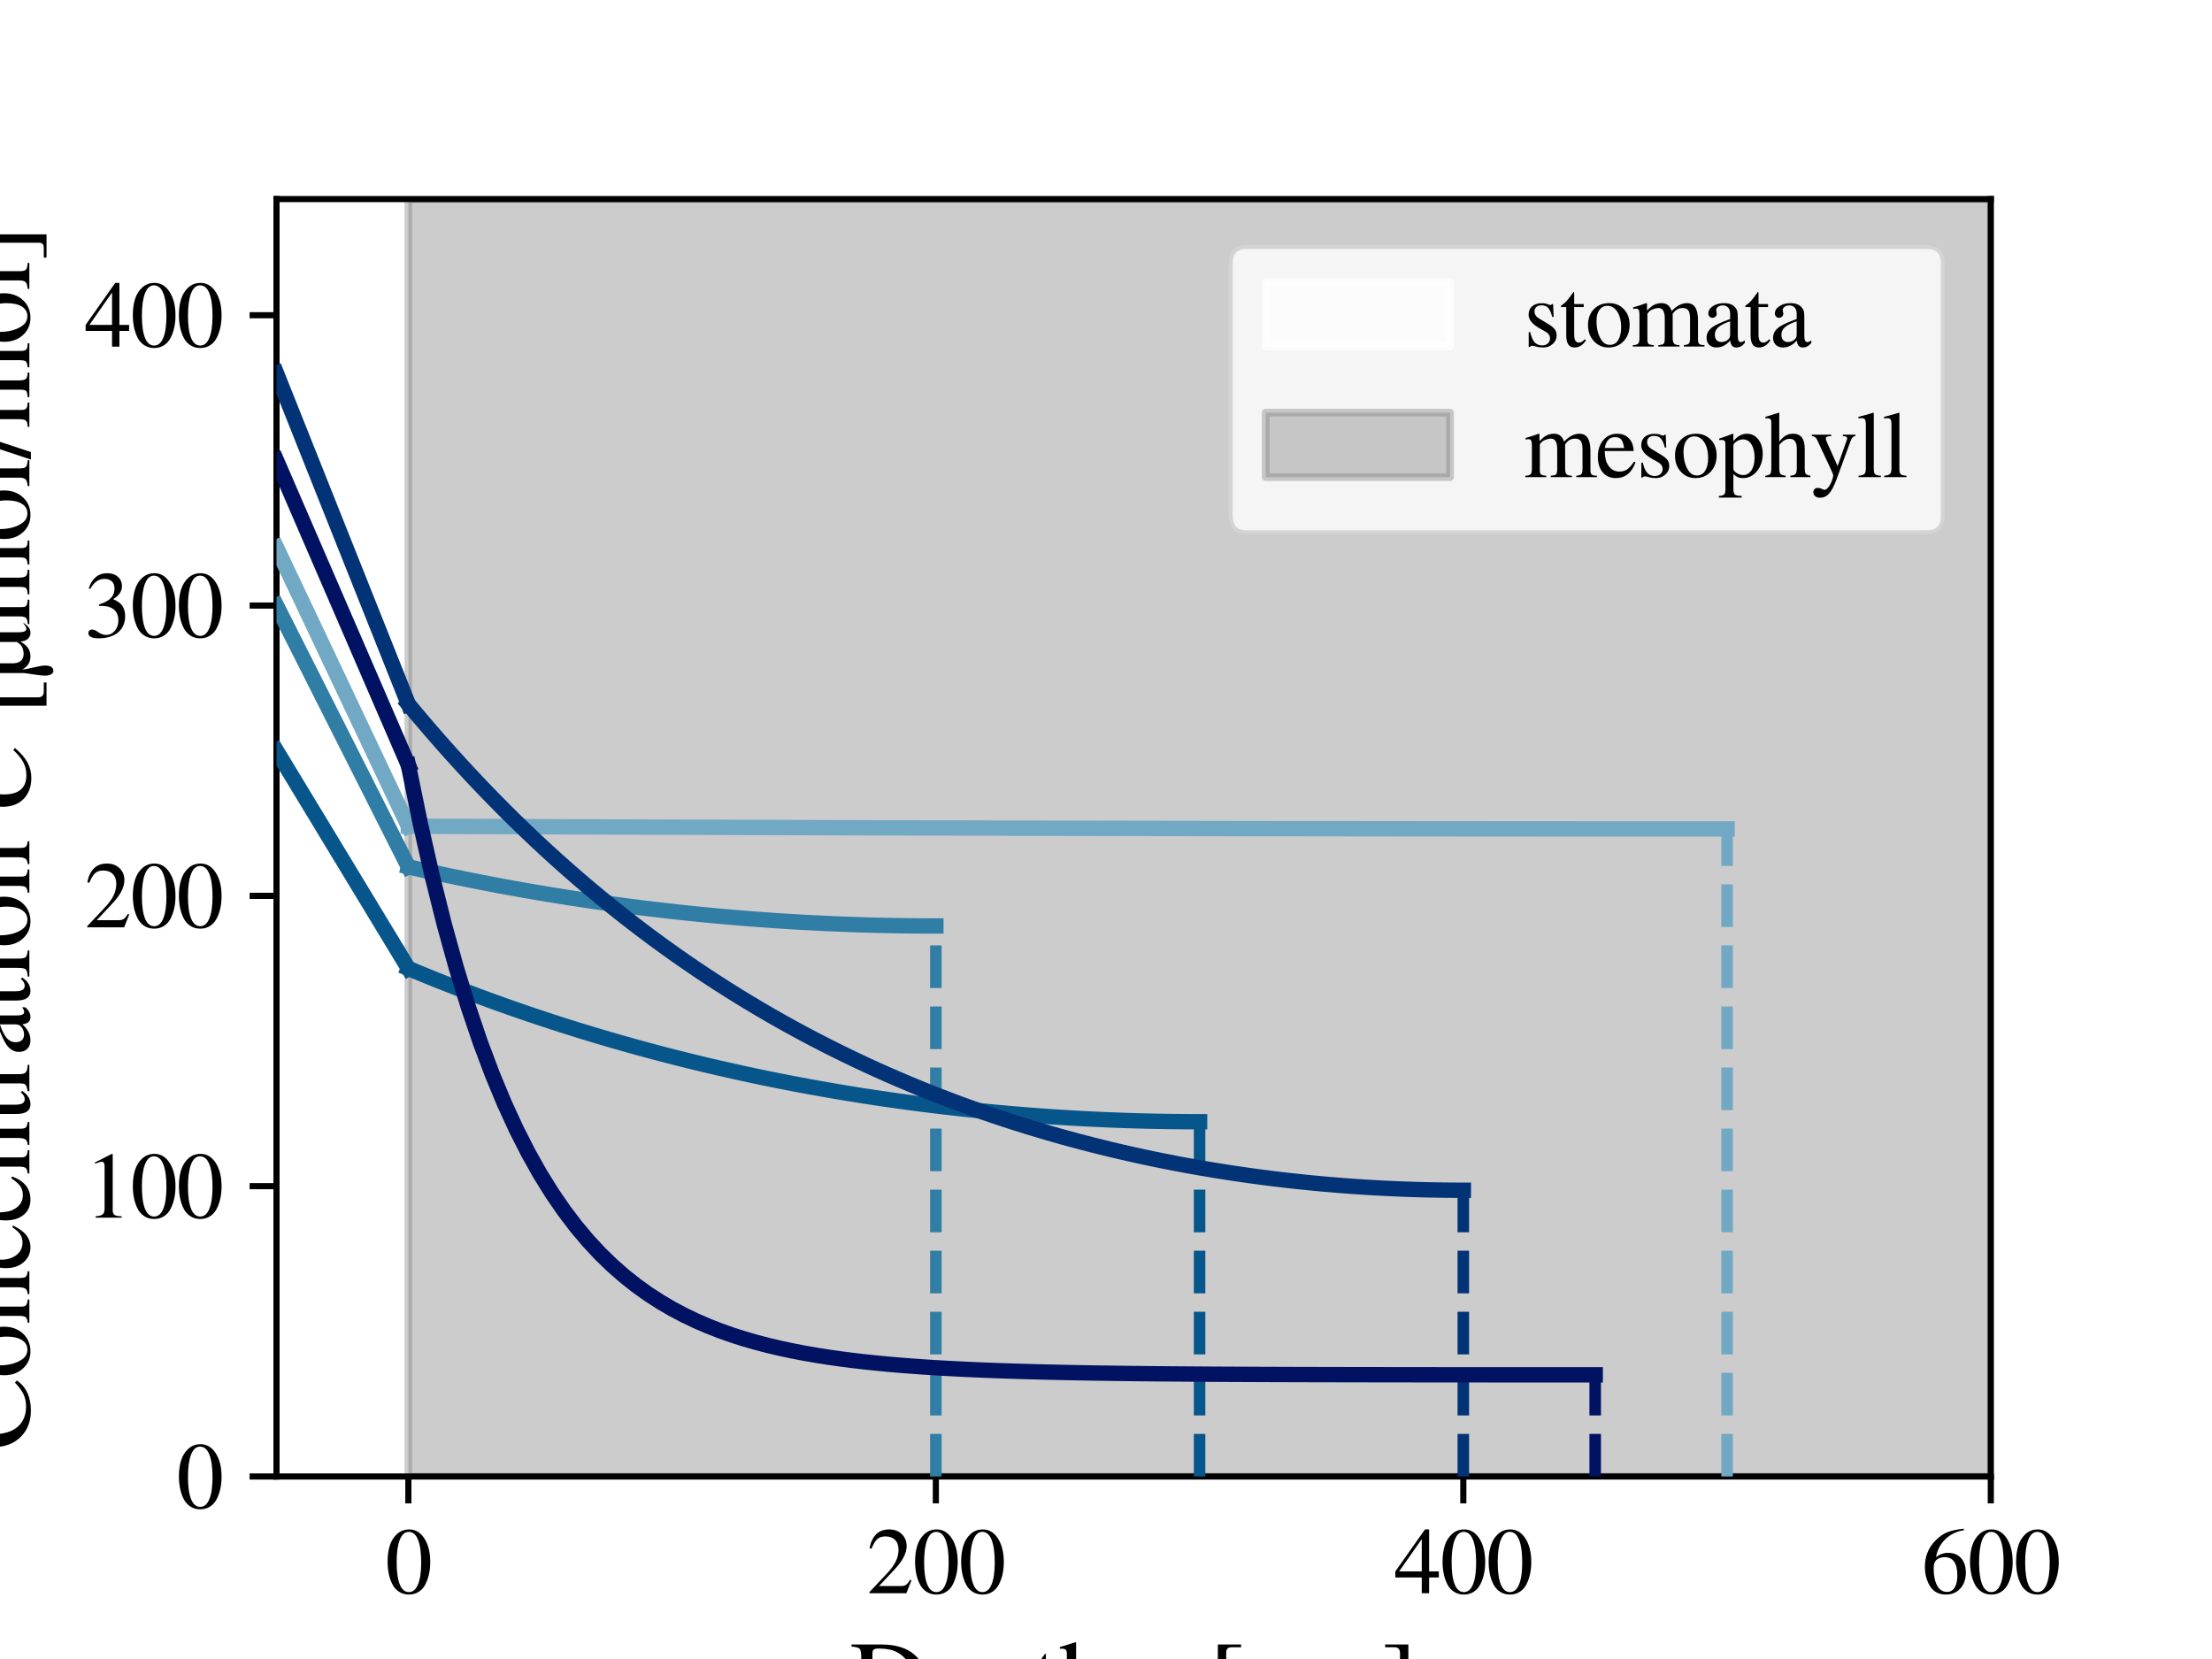 <?xml version="1.0" encoding="utf-8" standalone="no"?>
<!DOCTYPE svg PUBLIC "-//W3C//DTD SVG 1.1//EN"
  "http://www.w3.org/Graphics/SVG/1.1/DTD/svg11.dtd">
<svg xmlns:xlink="http://www.w3.org/1999/xlink" width="288pt" height="216pt" viewBox="0 0 288 216" xmlns="http://www.w3.org/2000/svg" version="1.1">
 <defs>
  <style type="text/css">*{stroke-linejoin: round; stroke-linecap: butt}</style>
 </defs>
 <g id="figure_1">
  <g id="patch_1">
   <path d="M 0 216 
L 288 216 
L 288 0 
L 0 0 
z
" style="fill: #ffffff"/>
  </g>
  <g id="axes_1">
   <g id="patch_2">
    <path d="M 36 192.24 
L 259.2 192.24 
L 259.2 25.92 
L 36 25.92 
z
" style="fill: #ffffff"/>
   </g>
   <g id="PolyCollection_1">
    <defs>
     <path id="m9aa9dbd96c" d="M 53.169 -23.76 
L 36 -23.76 
L 36 -190.08 
L 53.169 -190.08 
L 53.169 -190.08 
L 53.169 -23.76 
z
" style="stroke: #ffffff; stroke-opacity: 0.7"/>
    </defs>
    <g clip-path="url(#p1abbc20668)">
     <use xlink:href="#m9aa9dbd96c" x="0" y="216" style="fill: #ffffff; fill-opacity: 0.7; stroke: #ffffff; stroke-opacity: 0.7"/>
    </g>
   </g>
   <g id="PolyCollection_2">
    <defs>
     <path id="m55f1080d7b" d="M 259.2 -23.76 
L 53.169 -23.76 
L 53.169 -190.08 
L 259.2 -190.08 
L 259.2 -190.08 
L 259.2 -23.76 
z
" style="stroke: #808080; stroke-opacity: 0.4"/>
    </defs>
    <g clip-path="url(#p1abbc20668)">
     <use xlink:href="#m55f1080d7b" x="0" y="216" style="fill: #808080; fill-opacity: 0.4; stroke: #808080; stroke-opacity: 0.4"/>
    </g>
   </g>
   <g id="matplotlib.axis_1">
    <g id="xtick_1">
     <g id="line2d_1">
      <defs>
       <path id="mc79f02c9fd" d="M 0 0 
L 0 3.5 
" style="stroke: #000000; stroke-width: 0.8"/>
      </defs>
      <g>
       <use xlink:href="#mc79f02c9fd" x="53.169" y="192.24" style="stroke: #000000; stroke-width: 0.8"/>
      </g>
     </g>
     <g id="text_1">
      <!-- 0 -->
      <g transform="translate(50.169 207.436) scale(0.12 -0.12)">
       <defs>
        <path id="STIXGeneral-Regular-30" d="M 3046 2112 
Q 3046 1683 2963 1302 
Q 2880 922 2717 602 
Q 2554 282 2266 96 
Q 1978 -90 1600 -90 
Q 1210 -90 915 108 
Q 621 307 461 640 
Q 301 973 227 1350 
Q 154 1728 154 2150 
Q 154 2746 301 3222 
Q 448 3699 790 4012 
Q 1133 4326 1626 4326 
Q 2253 4326 2649 3712 
Q 3046 3098 3046 2112 
z
M 2432 2080 
Q 2432 3091 2217 3625 
Q 2003 4160 1587 4160 
Q 1190 4160 979 3622 
Q 768 3085 768 2106 
Q 768 1120 979 598 
Q 1190 77 1600 77 
Q 2003 77 2217 598 
Q 2432 1120 2432 2080 
z
" transform="scale(0.016)"/>
       </defs>
       <use xlink:href="#STIXGeneral-Regular-30"/>
      </g>
     </g>
    </g>
    <g id="xtick_2">
     <g id="line2d_2">
      <g>
       <use xlink:href="#mc79f02c9fd" x="121.846" y="192.24" style="stroke: #000000; stroke-width: 0.8"/>
      </g>
     </g>
     <g id="text_2">
      <!-- 200 -->
      <g transform="translate(112.846 207.436) scale(0.12 -0.12)">
       <defs>
        <path id="STIXGeneral-Regular-32" d="M 3034 877 
L 2688 0 
L 186 0 
L 186 77 
L 1325 1286 
Q 1773 1754 1965 2144 
Q 2157 2534 2157 2950 
Q 2157 3379 1920 3616 
Q 1683 3853 1267 3853 
Q 922 3853 720 3673 
Q 518 3494 326 3021 
L 192 3053 
Q 301 3648 630 3987 
Q 960 4326 1523 4326 
Q 2054 4326 2380 4006 
Q 2707 3686 2707 3200 
Q 2707 2477 1888 1613 
L 832 486 
L 2330 486 
Q 2541 486 2665 569 
Q 2790 653 2944 915 
L 3034 877 
z
" transform="scale(0.016)"/>
       </defs>
       <use xlink:href="#STIXGeneral-Regular-32"/>
       <use xlink:href="#STIXGeneral-Regular-30" x="50"/>
       <use xlink:href="#STIXGeneral-Regular-30" x="100"/>
      </g>
     </g>
    </g>
    <g id="xtick_3">
     <g id="line2d_3">
      <g>
       <use xlink:href="#mc79f02c9fd" x="190.523" y="192.24" style="stroke: #000000; stroke-width: 0.8"/>
      </g>
     </g>
     <g id="text_3">
      <!-- 400 -->
      <g transform="translate(181.523 207.436) scale(0.12 -0.12)">
       <defs>
        <path id="STIXGeneral-Regular-34" d="M 3027 1069 
L 2368 1069 
L 2368 0 
L 1869 0 
L 1869 1069 
L 77 1069 
L 77 1478 
L 2086 4326 
L 2368 4326 
L 2368 1478 
L 3027 1478 
L 3027 1069 
z
M 1869 1478 
L 1869 3674 
L 333 1478 
L 1869 1478 
z
" transform="scale(0.016)"/>
       </defs>
       <use xlink:href="#STIXGeneral-Regular-34"/>
       <use xlink:href="#STIXGeneral-Regular-30" x="50"/>
       <use xlink:href="#STIXGeneral-Regular-30" x="100"/>
      </g>
     </g>
    </g>
    <g id="xtick_4">
     <g id="line2d_4">
      <g>
       <use xlink:href="#mc79f02c9fd" x="259.2" y="192.24" style="stroke: #000000; stroke-width: 0.8"/>
      </g>
     </g>
     <g id="text_4">
      <!-- 600 -->
      <g transform="translate(250.2 207.436) scale(0.12 -0.12)">
       <defs>
        <path id="STIXGeneral-Regular-36" d="M 2854 4378 
L 2867 4275 
Q 2112 4154 1606 3664 
Q 1101 3174 973 2451 
Q 1344 2739 1786 2739 
Q 2349 2739 2672 2380 
Q 2995 2022 2995 1402 
Q 2995 774 2669 378 
Q 2291 -90 1651 -90 
Q 870 -90 518 557 
Q 218 1107 218 1786 
Q 218 2835 915 3552 
Q 1312 3962 1731 4131 
Q 2150 4301 2854 4378 
z
M 2419 1203 
Q 2419 2445 1555 2445 
Q 1235 2445 1024 2275 
Q 813 2106 813 1702 
Q 813 954 1046 522 
Q 1280 90 1722 90 
Q 2061 90 2240 394 
Q 2419 698 2419 1203 
z
" transform="scale(0.016)"/>
       </defs>
       <use xlink:href="#STIXGeneral-Regular-36"/>
       <use xlink:href="#STIXGeneral-Regular-30" x="50"/>
       <use xlink:href="#STIXGeneral-Regular-30" x="100"/>
      </g>
     </g>
    </g>
    <g id="text_5">
     <!-- Depth $z$ [µm] -->
     <g transform="translate(110.64 223.7) scale(0.14 -0.14)">
      <defs>
       <path id="STIXGeneral-Regular-44" d="M 102 4237 
L 1830 4237 
Q 3078 4237 3750 3654 
Q 4384 3110 4384 2138 
Q 4384 966 3514 410 
Q 2880 0 1901 0 
L 102 0 
L 102 122 
Q 474 147 570 252 
Q 666 358 666 736 
L 666 3520 
Q 666 3891 570 3990 
Q 474 4090 102 4115 
L 102 4237 
z
M 1318 3731 
L 1318 538 
Q 1318 365 1379 301 
Q 1440 237 1626 237 
Q 2125 237 2432 307 
Q 2739 378 3021 570 
Q 3686 1018 3686 2099 
Q 3686 3027 3078 3558 
Q 2803 3802 2476 3901 
Q 2150 4000 1658 4000 
Q 1472 4000 1395 3942 
Q 1318 3885 1318 3731 
z
" transform="scale(0.016)"/>
       <path id="STIXGeneral-Regular-65" d="M 2611 1050 
L 2714 1005 
Q 2330 -64 1376 -64 
Q 813 -64 486 329 
Q 160 723 160 1389 
Q 160 2074 525 2509 
Q 890 2944 1485 2944 
Q 2061 2944 2374 2502 
Q 2560 2246 2592 1773 
L 621 1773 
Q 646 1370 700 1158 
Q 755 947 915 730 
Q 1184 378 1626 378 
Q 1939 378 2153 531 
Q 2368 685 2611 1050 
z
M 634 1978 
L 1939 1978 
Q 1882 2381 1750 2547 
Q 1619 2714 1312 2714 
Q 1043 2714 864 2525 
Q 685 2336 634 1978 
z
" transform="scale(0.016)"/>
       <path id="STIXGeneral-Regular-70" d="M 1018 2931 
L 1018 2438 
Q 1421 2944 1939 2944 
Q 2406 2944 2707 2560 
Q 3008 2176 3008 1581 
Q 3008 883 2621 409 
Q 2234 -64 1664 -64 
Q 1466 -64 1328 -6 
Q 1190 51 1018 211 
L 1018 -794 
Q 1018 -1094 1120 -1180 
Q 1222 -1267 1581 -1274 
L 1581 -1389 
L 32 -1389 
L 32 -1280 
Q 314 -1254 397 -1171 
Q 480 -1088 480 -838 
L 480 2157 
Q 480 2381 429 2451 
Q 378 2522 218 2522 
Q 115 2522 58 2515 
L 58 2618 
Q 506 2752 979 2944 
L 1018 2931 
z
M 1018 2138 
L 1018 563 
Q 1018 422 1238 281 
Q 1459 141 1683 141 
Q 2029 141 2243 467 
Q 2458 794 2458 1325 
Q 2458 1888 2243 2224 
Q 2029 2560 1670 2560 
Q 1446 2560 1232 2419 
Q 1018 2278 1018 2138 
z
" transform="scale(0.016)"/>
       <path id="STIXGeneral-Regular-74" d="M 1702 493 
L 1786 422 
Q 1478 -64 1011 -64 
Q 448 -64 448 749 
L 448 2675 
L 109 2675 
Q 83 2694 83 2720 
Q 83 2771 192 2842 
Q 435 2982 813 3526 
Q 826 3546 874 3606 
Q 922 3667 941 3706 
Q 986 3706 986 3622 
L 986 2880 
L 1632 2880 
L 1632 2675 
L 986 2675 
L 986 845 
Q 986 538 1062 403 
Q 1139 269 1318 269 
Q 1510 269 1702 493 
z
" transform="scale(0.016)"/>
       <path id="STIXGeneral-Regular-68" d="M 3117 0 
L 1760 0 
L 1760 96 
Q 2042 128 2118 224 
Q 2195 320 2195 653 
L 2195 1920 
Q 2195 2598 1722 2598 
Q 1530 2598 1370 2508 
Q 1210 2419 1005 2195 
L 1005 653 
Q 1005 320 1081 224 
Q 1158 128 1440 96 
L 1440 0 
L 58 0 
L 58 96 
Q 333 134 400 224 
Q 467 314 467 653 
L 467 3667 
Q 467 3872 406 3933 
Q 346 3994 141 3994 
Q 83 3994 64 3987 
L 64 4090 
L 237 4141 
Q 730 4288 973 4371 
L 1005 4352 
L 1005 2406 
Q 1229 2694 1446 2819 
Q 1664 2944 1946 2944 
Q 2733 2944 2733 1926 
L 2733 653 
Q 2733 320 2793 233 
Q 2854 147 3117 96 
L 3117 0 
z
" transform="scale(0.016)"/>
       <path id="STIXGeneral-Regular-20" transform="scale(0.016)"/>
       <path id="STIXGeneral-Italic-7a" d="M 2432 2669 
L 582 467 
Q 877 403 1021 307 
Q 1165 211 1350 -64 
Q 1568 -384 1798 -384 
Q 1971 -384 1971 -288 
Q 1971 -256 1939 -192 
Q 1888 -90 1888 -13 
Q 1894 70 1958 137 
Q 2022 205 2099 205 
Q 2202 205 2262 141 
Q 2323 77 2323 -32 
Q 2323 -230 2156 -374 
Q 1990 -518 1728 -518 
Q 1459 -518 1005 -237 
Q 570 32 333 32 
Q 186 32 45 -83 
L -13 -26 
L 1971 2355 
L 1101 2355 
Q 845 2355 729 2281 
Q 614 2208 518 1971 
L 416 1997 
L 621 2739 
L 2432 2739 
L 2432 2669 
z
" transform="scale(0.016)"/>
       <path id="STIXGeneral-Regular-5b" d="M 1914 -998 
L 563 -998 
L 563 4237 
L 1914 4237 
L 1914 4077 
L 1382 4077 
Q 1216 4077 1133 4006 
Q 1050 3936 1050 3770 
L 1050 -493 
Q 1050 -838 1382 -838 
L 1914 -838 
L 1914 -998 
z
" transform="scale(0.016)"/>
       <path id="STIXGeneral-Regular-b5" d="M 2752 2880 
L 2752 614 
Q 2752 173 2950 173 
Q 3072 173 3277 358 
L 3277 301 
Q 3110 90 2998 13 
Q 2886 -64 2707 -64 
Q 2515 -64 2371 89 
Q 2227 243 2221 512 
L 2208 512 
Q 1894 -64 1370 -64 
Q 1094 -64 915 48 
Q 736 160 582 410 
Q 589 256 704 -233 
Q 819 -723 819 -902 
Q 819 -1395 512 -1395 
Q 378 -1395 304 -1257 
Q 230 -1120 230 -902 
Q 230 -717 307 -217 
Q 384 282 384 346 
L 384 2880 
L 947 2880 
L 947 992 
Q 947 666 1088 499 
Q 1229 333 1485 333 
Q 1990 333 2189 736 
L 2189 2880 
L 2752 2880 
z
" transform="scale(0.016)"/>
       <path id="STIXGeneral-Regular-6d" d="M 4960 0 
L 3565 0 
L 3565 96 
Q 3834 122 3907 208 
Q 3981 294 3981 576 
L 3981 1894 
Q 3981 2278 3869 2444 
Q 3757 2611 3488 2611 
Q 3264 2611 3107 2521 
Q 2950 2432 2803 2221 
L 2803 608 
Q 2803 301 2896 201 
Q 2989 102 3264 96 
L 3264 0 
L 1830 0 
L 1830 96 
Q 2112 115 2189 188 
Q 2266 262 2266 550 
L 2266 1901 
Q 2266 2611 1850 2611 
Q 1670 2611 1468 2531 
Q 1267 2451 1171 2336 
Q 1088 2240 1088 2227 
L 1088 448 
Q 1088 243 1177 176 
Q 1267 109 1523 96 
L 1523 0 
L 102 0 
L 102 96 
Q 371 102 460 195 
Q 550 288 550 563 
L 550 2150 
Q 550 2387 499 2480 
Q 448 2573 326 2573 
Q 230 2573 122 2547 
L 122 2656 
Q 557 2778 1011 2944 
L 1062 2925 
L 1062 2451 
L 1075 2451 
Q 1363 2752 1584 2848 
Q 1805 2944 2054 2944 
Q 2560 2944 2733 2406 
Q 3232 2944 3776 2944 
Q 4518 2944 4518 1792 
L 4518 493 
Q 4518 282 4582 202 
Q 4646 122 4794 109 
L 4960 96 
L 4960 0 
z
" transform="scale(0.016)"/>
       <path id="STIXGeneral-Regular-5d" d="M 1568 -998 
L 218 -998 
L 218 -838 
L 781 -838 
Q 947 -838 1014 -768 
Q 1082 -698 1082 -544 
L 1082 3731 
Q 1082 4077 755 4077 
L 218 4077 
L 218 4237 
L 1568 4237 
L 1568 -998 
z
" transform="scale(0.016)"/>
      </defs>
      <use xlink:href="#STIXGeneral-Regular-44" transform="translate(0 0.703)"/>
      <use xlink:href="#STIXGeneral-Regular-65" transform="translate(72.2 0.703)"/>
      <use xlink:href="#STIXGeneral-Regular-70" transform="translate(116.6 0.703)"/>
      <use xlink:href="#STIXGeneral-Regular-74" transform="translate(166.6 0.703)"/>
      <use xlink:href="#STIXGeneral-Regular-68" transform="translate(194.4 0.703)"/>
      <use xlink:href="#STIXGeneral-Regular-20" transform="translate(244.4 0.703)"/>
      <use xlink:href="#STIXGeneral-Italic-7a" transform="translate(269.4 0.703)"/>
      <use xlink:href="#STIXGeneral-Regular-20" transform="translate(308.3 0.703)"/>
      <use xlink:href="#STIXGeneral-Regular-5b" transform="translate(333.3 0.703)"/>
      <use xlink:href="#STIXGeneral-Regular-b5" transform="translate(366.6 0.703)"/>
      <use xlink:href="#STIXGeneral-Regular-6d" transform="translate(416.6 0.703)"/>
      <use xlink:href="#STIXGeneral-Regular-5d" transform="translate(494.4 0.703)"/>
     </g>
    </g>
   </g>
   <g id="matplotlib.axis_2">
    <g id="ytick_1">
     <g id="line2d_5">
      <defs>
       <path id="m8c16a34715" d="M 0 0 
L -3.5 0 
" style="stroke: #000000; stroke-width: 0.8"/>
      </defs>
      <g>
       <use xlink:href="#m8c16a34715" x="36" y="192.24" style="stroke: #000000; stroke-width: 0.8"/>
      </g>
     </g>
     <g id="text_6">
      <!-- 0 -->
      <g transform="translate(23 196.338) scale(0.12 -0.12)">
       <use xlink:href="#STIXGeneral-Regular-30"/>
      </g>
     </g>
    </g>
    <g id="ytick_2">
     <g id="line2d_6">
      <g>
       <use xlink:href="#m8c16a34715" x="36" y="154.44" style="stroke: #000000; stroke-width: 0.8"/>
      </g>
     </g>
     <g id="text_7">
      <!-- 100 -->
      <g transform="translate(11 158.538) scale(0.12 -0.12)">
       <defs>
        <path id="STIXGeneral-Regular-31" d="M 2522 0 
L 755 0 
L 755 96 
Q 1107 115 1235 227 
Q 1363 339 1363 608 
L 1363 3482 
Q 1363 3795 1171 3795 
Q 1082 3795 883 3718 
L 710 3654 
L 710 3744 
L 1856 4326 
L 1914 4307 
L 1914 486 
Q 1914 275 2042 185 
Q 2170 96 2522 96 
L 2522 0 
z
" transform="scale(0.016)"/>
       </defs>
       <use xlink:href="#STIXGeneral-Regular-31"/>
       <use xlink:href="#STIXGeneral-Regular-30" x="50"/>
       <use xlink:href="#STIXGeneral-Regular-30" x="100"/>
      </g>
     </g>
    </g>
    <g id="ytick_3">
     <g id="line2d_7">
      <g>
       <use xlink:href="#m8c16a34715" x="36" y="116.64" style="stroke: #000000; stroke-width: 0.8"/>
      </g>
     </g>
     <g id="text_8">
      <!-- 200 -->
      <g transform="translate(11 120.738) scale(0.12 -0.12)">
       <use xlink:href="#STIXGeneral-Regular-32"/>
       <use xlink:href="#STIXGeneral-Regular-30" x="50"/>
       <use xlink:href="#STIXGeneral-Regular-30" x="100"/>
      </g>
     </g>
    </g>
    <g id="ytick_4">
     <g id="line2d_8">
      <g>
       <use xlink:href="#m8c16a34715" x="36" y="78.84" style="stroke: #000000; stroke-width: 0.8"/>
      </g>
     </g>
     <g id="text_9">
      <!-- 300 -->
      <g transform="translate(11 82.938) scale(0.12 -0.12)">
       <defs>
        <path id="STIXGeneral-Regular-33" d="M 390 3264 
L 288 3290 
Q 435 3770 748 4048 
Q 1062 4326 1542 4326 
Q 1990 4326 2265 4083 
Q 2541 3840 2541 3450 
Q 2541 2925 1946 2566 
Q 2298 2413 2477 2227 
Q 2758 1914 2758 1402 
Q 2758 890 2464 506 
Q 2246 211 1840 60 
Q 1434 -90 979 -90 
Q 262 -90 262 275 
Q 262 378 339 442 
Q 416 506 525 506 
Q 685 506 915 339 
Q 1197 141 1466 141 
Q 1818 141 2058 425 
Q 2298 710 2298 1120 
Q 2298 1856 1632 2048 
Q 1434 2112 979 2112 
L 979 2202 
Q 1338 2323 1517 2432 
Q 2035 2726 2035 3290 
Q 2035 3610 1852 3776 
Q 1670 3942 1344 3942 
Q 768 3942 390 3264 
z
" transform="scale(0.016)"/>
       </defs>
       <use xlink:href="#STIXGeneral-Regular-33"/>
       <use xlink:href="#STIXGeneral-Regular-30" x="50"/>
       <use xlink:href="#STIXGeneral-Regular-30" x="100"/>
      </g>
     </g>
    </g>
    <g id="ytick_5">
     <g id="line2d_9">
      <g>
       <use xlink:href="#m8c16a34715" x="36" y="41.04" style="stroke: #000000; stroke-width: 0.8"/>
      </g>
     </g>
     <g id="text_10">
      <!-- 400 -->
      <g transform="translate(11 45.138) scale(0.12 -0.12)">
       <use xlink:href="#STIXGeneral-Regular-34"/>
       <use xlink:href="#STIXGeneral-Regular-30" x="50"/>
       <use xlink:href="#STIXGeneral-Regular-30" x="100"/>
      </g>
     </g>
    </g>
    <g id="text_11">
     <!-- Concentration $C$ [µmol/mol] -->
     <g transform="translate(3.92 188.81) rotate(-90) scale(0.14 -0.14)">
      <defs>
       <path id="STIXGeneral-Regular-43" d="M 3930 838 
L 4051 723 
Q 3482 -90 2304 -90 
Q 1376 -90 794 480 
Q 179 1082 179 2080 
Q 179 3014 755 3661 
Q 1357 4326 2310 4326 
Q 2720 4326 3072 4230 
Q 3475 4115 3514 4115 
Q 3725 4115 3782 4326 
L 3910 4326 
L 3968 2874 
L 3821 2874 
Q 3718 3334 3488 3584 
Q 3034 4070 2458 4070 
Q 1747 4070 1334 3548 
Q 922 3027 922 2182 
Q 922 1152 1382 653 
Q 1811 192 2522 192 
Q 2944 192 3251 339 
Q 3558 486 3930 838 
z
" transform="scale(0.016)"/>
       <path id="STIXGeneral-Regular-6f" d="M 3008 1478 
Q 3008 806 2608 371 
Q 2208 -64 1568 -64 
Q 979 -64 582 368 
Q 186 800 186 1459 
Q 186 2125 582 2534 
Q 979 2944 1626 2944 
Q 2221 2944 2614 2537 
Q 3008 2131 3008 1478 
z
M 2432 1306 
Q 2432 2035 2112 2445 
Q 1856 2765 1504 2765 
Q 1171 2765 966 2493 
Q 762 2221 762 1747 
Q 762 928 1101 435 
Q 1318 115 1677 115 
Q 2029 115 2230 432 
Q 2432 749 2432 1306 
z
" transform="scale(0.016)"/>
       <path id="STIXGeneral-Regular-6e" d="M 3104 0 
L 1773 0 
L 1779 96 
Q 2016 115 2096 233 
Q 2176 352 2176 672 
L 2176 1946 
Q 2176 2592 1709 2592 
Q 1549 2592 1408 2515 
Q 1267 2438 1050 2227 
L 1050 461 
Q 1050 269 1136 192 
Q 1222 115 1466 96 
L 1466 0 
L 115 0 
L 115 96 
Q 358 115 435 214 
Q 512 314 512 602 
L 512 2157 
Q 512 2394 467 2483 
Q 422 2573 288 2573 
Q 160 2573 102 2547 
L 102 2656 
Q 550 2784 979 2944 
L 1030 2925 
L 1030 2426 
L 1037 2426 
Q 1491 2944 1958 2944 
Q 2323 2944 2518 2688 
Q 2714 2432 2714 1958 
L 2714 544 
Q 2714 288 2790 205 
Q 2867 122 3104 96 
L 3104 0 
z
" transform="scale(0.016)"/>
       <path id="STIXGeneral-Regular-63" d="M 2547 998 
L 2637 941 
Q 2362 403 2112 205 
Q 1786 -64 1376 -64 
Q 845 -64 502 336 
Q 160 736 160 1357 
Q 160 2170 698 2618 
Q 1094 2944 1562 2944 
Q 1965 2944 2256 2749 
Q 2547 2554 2547 2285 
Q 2547 2176 2457 2096 
Q 2368 2016 2246 2016 
Q 2022 2016 1939 2310 
L 1901 2451 
Q 1850 2630 1773 2694 
Q 1696 2758 1523 2758 
Q 1133 2758 893 2451 
Q 653 2144 653 1645 
Q 653 1094 928 745 
Q 1203 397 1645 397 
Q 1920 397 2118 528 
Q 2317 659 2547 998 
z
" transform="scale(0.016)"/>
       <path id="STIXGeneral-Regular-72" d="M 1024 2931 
L 1024 2342 
Q 1267 2688 1430 2816 
Q 1594 2944 1792 2944 
Q 1958 2944 2051 2854 
Q 2144 2765 2144 2605 
Q 2144 2470 2077 2393 
Q 2010 2317 1894 2317 
Q 1773 2317 1638 2445 
Q 1536 2541 1472 2541 
Q 1338 2541 1181 2355 
Q 1024 2170 1024 2016 
L 1024 576 
Q 1024 301 1133 205 
Q 1242 109 1568 96 
L 1568 0 
L 32 0 
L 32 96 
Q 339 154 412 224 
Q 486 294 486 538 
L 486 2138 
Q 486 2349 438 2435 
Q 390 2522 269 2522 
Q 166 2522 45 2496 
L 45 2598 
Q 448 2726 992 2944 
L 1024 2931 
z
" transform="scale(0.016)"/>
       <path id="STIXGeneral-Regular-61" d="M 2829 422 
L 2829 243 
Q 2586 -64 2253 -64 
Q 1888 -64 1843 403 
L 1837 403 
Q 1427 -64 909 -64 
Q 608 -64 422 112 
Q 237 288 237 602 
Q 237 1050 685 1350 
Q 992 1555 1837 1869 
L 1837 2214 
Q 1837 2502 1699 2646 
Q 1562 2790 1338 2790 
Q 1146 2790 1018 2697 
Q 890 2605 890 2477 
Q 890 2419 909 2348 
Q 928 2278 928 2208 
Q 928 2112 841 2029 
Q 755 1946 634 1946 
Q 525 1946 441 2029 
Q 358 2112 358 2240 
Q 358 2547 685 2752 
Q 986 2944 1421 2944 
Q 1939 2944 2176 2656 
Q 2291 2522 2323 2384 
Q 2355 2246 2355 1946 
L 2355 723 
Q 2355 301 2554 301 
Q 2682 301 2829 422 
z
M 1837 813 
L 1837 1715 
Q 1248 1510 1018 1293 
Q 800 1094 800 800 
Q 800 557 921 432 
Q 1043 307 1242 307 
Q 1453 307 1613 410 
Q 1747 506 1792 589 
Q 1837 672 1837 813 
z
" transform="scale(0.016)"/>
       <path id="STIXGeneral-Regular-69" d="M 1152 4045 
Q 1152 3904 1056 3811 
Q 960 3718 819 3718 
Q 685 3718 592 3811 
Q 499 3904 499 4045 
Q 499 4179 595 4275 
Q 691 4371 826 4371 
Q 966 4371 1059 4275 
Q 1152 4179 1152 4045 
z
M 1619 0 
L 102 0 
L 102 96 
Q 435 115 521 211 
Q 608 307 608 666 
L 608 2118 
Q 608 2342 563 2432 
Q 518 2522 397 2522 
Q 243 2522 128 2490 
L 128 2592 
L 1120 2944 
L 1146 2918 
L 1146 672 
Q 1146 314 1226 218 
Q 1306 122 1619 96 
L 1619 0 
z
" transform="scale(0.016)"/>
       <path id="STIXGeneral-Italic-43" d="M 4410 4250 
L 4173 2970 
L 4058 2989 
Q 3942 4032 3104 4032 
Q 2406 4032 1830 3411 
Q 1491 3053 1315 2541 
Q 1139 2029 1139 1485 
Q 1139 173 2259 173 
Q 2656 173 2985 339 
Q 3315 506 3725 934 
L 3840 838 
Q 3411 333 2998 109 
Q 2586 -115 2093 -115 
Q 1344 -115 883 329 
Q 422 774 422 1555 
Q 422 2214 748 2812 
Q 1075 3411 1619 3795 
Q 2272 4262 3021 4262 
Q 3462 4262 3770 4154 
Q 3898 4109 4032 4109 
Q 4205 4109 4275 4250 
L 4410 4250 
z
" transform="scale(0.016)"/>
       <path id="STIXGeneral-Regular-6c" d="M 1645 0 
L 134 0 
L 134 96 
Q 435 122 531 221 
Q 627 320 627 589 
L 627 3590 
Q 627 3821 569 3910 
Q 512 4000 358 4000 
Q 224 4000 122 3987 
L 122 4090 
Q 730 4237 1133 4371 
L 1165 4346 
L 1165 557 
Q 1165 288 1254 201 
Q 1344 115 1645 96 
L 1645 0 
z
" transform="scale(0.016)"/>
       <path id="STIXGeneral-Regular-2f" d="M 1837 4326 
L 378 -90 
L -58 -90 
L 1408 4326 
L 1837 4326 
z
" transform="scale(0.016)"/>
      </defs>
      <use xlink:href="#STIXGeneral-Regular-43" transform="translate(0 0.703)"/>
      <use xlink:href="#STIXGeneral-Regular-6f" transform="translate(66.7 0.703)"/>
      <use xlink:href="#STIXGeneral-Regular-6e" transform="translate(116.7 0.703)"/>
      <use xlink:href="#STIXGeneral-Regular-63" transform="translate(166.7 0.703)"/>
      <use xlink:href="#STIXGeneral-Regular-65" transform="translate(211.1 0.703)"/>
      <use xlink:href="#STIXGeneral-Regular-6e" transform="translate(255.5 0.703)"/>
      <use xlink:href="#STIXGeneral-Regular-74" transform="translate(305.5 0.703)"/>
      <use xlink:href="#STIXGeneral-Regular-72" transform="translate(333.3 0.703)"/>
      <use xlink:href="#STIXGeneral-Regular-61" transform="translate(366.6 0.703)"/>
      <use xlink:href="#STIXGeneral-Regular-74" transform="translate(411 0.703)"/>
      <use xlink:href="#STIXGeneral-Regular-69" transform="translate(438.8 0.703)"/>
      <use xlink:href="#STIXGeneral-Regular-6f" transform="translate(466.6 0.703)"/>
      <use xlink:href="#STIXGeneral-Regular-6e" transform="translate(516.6 0.703)"/>
      <use xlink:href="#STIXGeneral-Regular-20" transform="translate(566.6 0.703)"/>
      <use xlink:href="#STIXGeneral-Italic-43" transform="translate(591.6 0.703)"/>
      <use xlink:href="#STIXGeneral-Regular-20" transform="translate(658.3 0.703)"/>
      <use xlink:href="#STIXGeneral-Regular-5b" transform="translate(683.3 0.703)"/>
      <use xlink:href="#STIXGeneral-Regular-b5" transform="translate(716.6 0.703)"/>
      <use xlink:href="#STIXGeneral-Regular-6d" transform="translate(766.6 0.703)"/>
      <use xlink:href="#STIXGeneral-Regular-6f" transform="translate(844.4 0.703)"/>
      <use xlink:href="#STIXGeneral-Regular-6c" transform="translate(894.4 0.703)"/>
      <use xlink:href="#STIXGeneral-Regular-2f" transform="translate(922.2 0.703)"/>
      <use xlink:href="#STIXGeneral-Regular-6d" transform="translate(950 0.703)"/>
      <use xlink:href="#STIXGeneral-Regular-6f" transform="translate(1027.8 0.703)"/>
      <use xlink:href="#STIXGeneral-Regular-6c" transform="translate(1077.8 0.703)"/>
      <use xlink:href="#STIXGeneral-Regular-5d" transform="translate(1105.6 0.703)"/>
     </g>
    </g>
   </g>
   <g id="patch_3">
    <path d="M 36 192.24 
L 36 25.92 
" style="fill: none; stroke: #000000; stroke-width: 0.8; stroke-linejoin: miter; stroke-linecap: square"/>
   </g>
   <g id="patch_4">
    <path d="M 259.2 192.24 
L 259.2 25.92 
" style="fill: none; stroke: #000000; stroke-width: 0.8; stroke-linejoin: miter; stroke-linecap: square"/>
   </g>
   <g id="patch_5">
    <path d="M 36 192.24 
L 259.2 192.24 
" style="fill: none; stroke: #000000; stroke-width: 0.8; stroke-linejoin: miter; stroke-linecap: square"/>
   </g>
   <g id="patch_6">
    <path d="M 36 25.92 
L 259.2 25.92 
" style="fill: none; stroke: #000000; stroke-width: 0.8; stroke-linejoin: miter; stroke-linecap: square"/>
   </g>
   <g id="line2d_10">
    <path d="M 53.169 107.568 
L 54.903 107.575 
L 56.638 107.582 
L 58.372 107.59 
L 60.106 107.597 
L 61.841 107.604 
L 63.575 107.611 
L 65.309 107.617 
L 67.043 107.624 
L 68.778 107.631 
L 70.512 107.637 
L 72.246 107.644 
L 73.98 107.65 
L 75.715 107.657 
L 77.449 107.663 
L 79.183 107.669 
L 80.917 107.675 
L 82.652 107.682 
L 84.386 107.688 
L 86.12 107.693 
L 87.855 107.699 
L 89.589 107.705 
L 91.323 107.711 
L 93.057 107.716 
L 94.792 107.722 
L 96.526 107.728 
L 98.26 107.733 
L 99.994 107.738 
L 101.729 107.744 
L 103.463 107.749 
L 105.197 107.754 
L 106.931 107.759 
L 108.666 107.764 
L 110.4 107.769 
L 112.134 107.774 
L 113.869 107.778 
L 115.603 107.783 
L 117.337 107.788 
L 119.071 107.792 
L 120.806 107.797 
L 122.54 107.801 
L 124.274 107.805 
L 126.008 107.81 
L 127.743 107.814 
L 129.477 107.818 
L 131.211 107.822 
L 132.945 107.826 
L 134.68 107.83 
L 136.414 107.834 
L 138.148 107.837 
L 139.883 107.841 
L 141.617 107.844 
L 143.351 107.848 
L 145.085 107.851 
L 146.82 107.855 
L 148.554 107.858 
L 150.288 107.861 
L 152.022 107.864 
L 153.757 107.867 
L 155.491 107.87 
L 157.225 107.873 
L 158.959 107.876 
L 160.694 107.879 
L 162.428 107.882 
L 164.162 107.884 
L 165.897 107.887 
L 167.631 107.889 
L 169.365 107.892 
L 171.099 107.894 
L 172.834 107.896 
L 174.568 107.898 
L 176.302 107.9 
L 178.036 107.903 
L 179.771 107.904 
L 181.505 107.906 
L 183.239 107.908 
L 184.973 107.91 
L 186.708 107.912 
L 188.442 107.913 
L 190.176 107.915 
L 191.91 107.916 
L 193.645 107.917 
L 195.379 107.919 
L 197.113 107.92 
L 198.848 107.921 
L 200.582 107.922 
L 202.316 107.923 
L 204.05 107.924 
L 205.785 107.925 
L 207.519 107.926 
L 209.253 107.926 
L 210.987 107.927 
L 212.722 107.928 
L 214.456 107.928 
L 216.19 107.928 
L 217.924 107.929 
L 219.659 107.929 
L 221.393 107.929 
L 223.127 107.929 
L 224.862 107.929 
" clip-path="url(#p1abbc20668)" style="fill: none; stroke: #71a8c4; stroke-width: 2; stroke-linecap: square"/>
   </g>
   <g id="line2d_11">
    <path d="M 36 71.28 
L 37.908 75.312 
L 39.815 79.344 
L 41.723 83.376 
L 43.631 87.408 
L 45.538 91.44 
L 47.446 95.472 
L 49.354 99.504 
L 51.262 103.536 
L 53.169 107.568 
" clip-path="url(#p1abbc20668)" style="fill: none; stroke: #71a8c4; stroke-width: 2; stroke-linecap: square"/>
   </g>
   <g id="line2d_12">
    <path d="M 224.862 192.24 
L 224.862 107.929 
" clip-path="url(#p1abbc20668)" style="fill: none; stroke-dasharray: 5.55,2.4; stroke-dashoffset: 0; stroke: #71a8c4; stroke-width: 1.5"/>
   </g>
   <g id="line2d_13">
    <path d="M 53.169 112.86 
L 53.863 113.018 
L 54.557 113.174 
L 55.25 113.329 
L 55.944 113.481 
L 56.638 113.632 
L 57.331 113.782 
L 58.025 113.929 
L 58.719 114.075 
L 59.413 114.219 
L 60.106 114.362 
L 60.8 114.503 
L 61.494 114.642 
L 62.187 114.779 
L 62.881 114.915 
L 63.575 115.049 
L 64.269 115.181 
L 64.962 115.312 
L 65.656 115.441 
L 66.35 115.568 
L 67.043 115.694 
L 67.737 115.818 
L 68.431 115.94 
L 69.124 116.061 
L 69.818 116.18 
L 70.512 116.297 
L 71.206 116.413 
L 71.899 116.527 
L 72.593 116.64 
L 73.287 116.751 
L 73.98 116.86 
L 74.674 116.967 
L 75.368 117.073 
L 76.062 117.178 
L 76.755 117.28 
L 77.449 117.381 
L 78.143 117.481 
L 78.836 117.578 
L 79.53 117.675 
L 80.224 117.769 
L 80.917 117.862 
L 81.611 117.954 
L 82.305 118.043 
L 82.999 118.131 
L 83.692 118.218 
L 84.386 118.303 
L 85.08 118.386 
L 85.773 118.468 
L 86.467 118.548 
L 87.161 118.627 
L 87.855 118.704 
L 88.548 118.779 
L 89.242 118.853 
L 89.936 118.925 
L 90.629 118.996 
L 91.323 119.065 
L 92.017 119.132 
L 92.71 119.198 
L 93.404 119.263 
L 94.098 119.325 
L 94.792 119.387 
L 95.485 119.446 
L 96.179 119.504 
L 96.873 119.561 
L 97.566 119.616 
L 98.26 119.669 
L 98.954 119.721 
L 99.648 119.771 
L 100.341 119.82 
L 101.035 119.867 
L 101.729 119.912 
L 102.422 119.957 
L 103.116 119.999 
L 103.81 120.04 
L 104.503 120.079 
L 105.197 120.117 
L 105.891 120.153 
L 106.585 120.188 
L 107.278 120.221 
L 107.972 120.253 
L 108.666 120.283 
L 109.359 120.311 
L 110.053 120.338 
L 110.747 120.364 
L 111.441 120.388 
L 112.134 120.41 
L 112.828 120.431 
L 113.522 120.45 
L 114.215 120.468 
L 114.909 120.484 
L 115.603 120.498 
L 116.297 120.512 
L 116.99 120.523 
L 117.684 120.533 
L 118.378 120.542 
L 119.071 120.549 
L 119.765 120.554 
L 120.459 120.558 
L 121.152 120.56 
L 121.846 120.561 
" clip-path="url(#p1abbc20668)" style="fill: none; stroke: #307da6; stroke-width: 2; stroke-linecap: square"/>
   </g>
   <g id="line2d_14">
    <path d="M 36 78.84 
L 37.908 82.62 
L 39.815 86.4 
L 41.723 90.18 
L 43.631 93.96 
L 45.538 97.74 
L 47.446 101.52 
L 49.354 105.3 
L 51.262 109.08 
L 53.169 112.86 
" clip-path="url(#p1abbc20668)" style="fill: none; stroke: #307da6; stroke-width: 2; stroke-linecap: square"/>
   </g>
   <g id="line2d_15">
    <path d="M 121.846 192.24 
L 121.846 120.561 
" clip-path="url(#p1abbc20668)" style="fill: none; stroke-dasharray: 5.55,2.4; stroke-dashoffset: 0; stroke: #307da6; stroke-width: 1.5"/>
   </g>
   <g id="line2d_16">
    <path d="M 53.169 126.09 
L 54.21 126.523 
L 55.25 126.951 
L 56.291 127.373 
L 57.331 127.789 
L 58.372 128.2 
L 59.413 128.605 
L 60.453 129.004 
L 61.494 129.398 
L 62.534 129.787 
L 63.575 130.17 
L 64.615 130.548 
L 65.656 130.92 
L 66.697 131.287 
L 67.737 131.649 
L 68.778 132.006 
L 69.818 132.357 
L 70.859 132.704 
L 71.899 133.045 
L 72.94 133.381 
L 73.98 133.712 
L 75.021 134.038 
L 76.062 134.359 
L 77.102 134.676 
L 78.143 134.987 
L 79.183 135.293 
L 80.224 135.595 
L 81.264 135.892 
L 82.305 136.184 
L 83.345 136.471 
L 84.386 136.753 
L 85.427 137.031 
L 86.467 137.304 
L 87.508 137.573 
L 88.548 137.837 
L 89.589 138.096 
L 90.629 138.351 
L 91.67 138.601 
L 92.71 138.847 
L 93.751 139.088 
L 94.792 139.325 
L 95.832 139.557 
L 96.873 139.785 
L 97.913 140.008 
L 98.954 140.227 
L 99.994 140.442 
L 101.035 140.653 
L 102.076 140.859 
L 103.116 141.061 
L 104.157 141.259 
L 105.197 141.452 
L 106.238 141.641 
L 107.278 141.826 
L 108.319 142.007 
L 109.359 142.184 
L 110.4 142.356 
L 111.441 142.524 
L 112.481 142.689 
L 113.522 142.849 
L 114.562 143.005 
L 115.603 143.157 
L 116.643 143.305 
L 117.684 143.449 
L 118.724 143.589 
L 119.765 143.725 
L 120.806 143.857 
L 121.846 143.985 
L 122.887 144.109 
L 123.927 144.229 
L 124.968 144.345 
L 126.008 144.458 
L 127.049 144.566 
L 128.09 144.67 
L 129.13 144.771 
L 130.171 144.867 
L 131.211 144.96 
L 132.252 145.049 
L 133.292 145.134 
L 134.333 145.216 
L 135.373 145.293 
L 136.414 145.367 
L 137.455 145.436 
L 138.495 145.502 
L 139.536 145.564 
L 140.576 145.623 
L 141.617 145.677 
L 142.657 145.728 
L 143.698 145.775 
L 144.738 145.818 
L 145.779 145.858 
L 146.82 145.893 
L 147.86 145.925 
L 148.901 145.953 
L 149.941 145.978 
L 150.982 145.998 
L 152.022 146.015 
L 153.063 146.028 
L 154.103 146.038 
L 155.144 146.043 
L 156.185 146.045 
" clip-path="url(#p1abbc20668)" style="fill: none; stroke: #06568c; stroke-width: 2; stroke-linecap: square"/>
   </g>
   <g id="line2d_17">
    <path d="M 36 97.74 
L 37.908 100.89 
L 39.815 104.04 
L 41.723 107.19 
L 43.631 110.34 
L 45.538 113.49 
L 47.446 116.64 
L 49.354 119.79 
L 51.262 122.94 
L 53.169 126.09 
" clip-path="url(#p1abbc20668)" style="fill: none; stroke: #06568c; stroke-width: 2; stroke-linecap: square"/>
   </g>
   <g id="line2d_18">
    <path d="M 156.185 192.24 
L 156.185 146.045 
" clip-path="url(#p1abbc20668)" style="fill: none; stroke-dasharray: 5.55,2.4; stroke-dashoffset: 0; stroke: #06568c; stroke-width: 1.5"/>
   </g>
   <g id="line2d_19">
    <path d="M 53.169 91.692 
L 54.557 93.353 
L 55.944 94.979 
L 57.331 96.572 
L 58.719 98.132 
L 60.106 99.659 
L 61.494 101.154 
L 62.881 102.617 
L 64.269 104.05 
L 65.656 105.453 
L 67.043 106.826 
L 68.431 108.171 
L 69.818 109.486 
L 71.206 110.774 
L 72.593 112.035 
L 73.98 113.269 
L 75.368 114.476 
L 76.755 115.657 
L 78.143 116.813 
L 79.53 117.944 
L 80.917 119.051 
L 82.305 120.134 
L 83.692 121.193 
L 85.08 122.229 
L 86.467 123.242 
L 87.855 124.233 
L 89.242 125.202 
L 90.629 126.149 
L 92.017 127.076 
L 93.404 127.982 
L 94.792 128.867 
L 96.179 129.732 
L 97.566 130.578 
L 98.954 131.404 
L 100.341 132.212 
L 101.729 133 
L 103.116 133.771 
L 104.503 134.523 
L 105.891 135.258 
L 107.278 135.975 
L 108.666 136.676 
L 110.053 137.359 
L 111.441 138.026 
L 112.828 138.677 
L 114.215 139.311 
L 115.603 139.93 
L 116.99 140.534 
L 118.378 141.122 
L 119.765 141.695 
L 121.152 142.254 
L 122.54 142.797 
L 123.927 143.327 
L 125.315 143.842 
L 126.702 144.344 
L 128.09 144.832 
L 129.477 145.306 
L 130.864 145.767 
L 132.252 146.215 
L 133.639 146.65 
L 135.027 147.073 
L 136.414 147.483 
L 137.801 147.88 
L 139.189 148.265 
L 140.576 148.638 
L 141.964 148.999 
L 143.351 149.348 
L 144.738 149.686 
L 146.126 150.012 
L 147.513 150.327 
L 148.901 150.631 
L 150.288 150.923 
L 151.676 151.204 
L 153.063 151.475 
L 154.45 151.735 
L 155.838 151.984 
L 157.225 152.222 
L 158.613 152.45 
L 160 152.668 
L 161.387 152.875 
L 162.775 153.073 
L 164.162 153.26 
L 165.55 153.437 
L 166.937 153.604 
L 168.324 153.761 
L 169.712 153.908 
L 171.099 154.046 
L 172.487 154.174 
L 173.874 154.292 
L 175.262 154.4 
L 176.649 154.499 
L 178.036 154.588 
L 179.424 154.668 
L 180.811 154.739 
L 182.199 154.8 
L 183.586 154.851 
L 184.973 154.893 
L 186.361 154.926 
L 187.748 154.949 
L 189.136 154.963 
L 190.523 154.968 
" clip-path="url(#p1abbc20668)" style="fill: none; stroke: #023376; stroke-width: 2; stroke-linecap: square"/>
   </g>
   <g id="line2d_20">
    <path d="M 36 48.6 
L 37.908 53.388 
L 39.815 58.176 
L 41.723 62.964 
L 43.631 67.752 
L 45.538 72.54 
L 47.446 77.328 
L 49.354 82.116 
L 51.262 86.904 
L 53.169 91.692 
" clip-path="url(#p1abbc20668)" style="fill: none; stroke: #023376; stroke-width: 2; stroke-linecap: square"/>
   </g>
   <g id="line2d_21">
    <path d="M 190.523 192.24 
L 190.523 154.968 
" clip-path="url(#p1abbc20668)" style="fill: none; stroke-dasharray: 5.55,2.4; stroke-dashoffset: 0; stroke: #023376; stroke-width: 1.5"/>
   </g>
   <g id="line2d_22">
    <path d="M 53.169 99.63 
L 54.73 107.257 
L 56.291 114.15 
L 57.852 120.382 
L 59.413 126.015 
L 60.973 131.106 
L 62.534 135.709 
L 64.095 139.869 
L 65.656 143.629 
L 67.217 147.029 
L 68.778 150.101 
L 70.338 152.879 
L 71.899 155.389 
L 73.46 157.659 
L 75.021 159.71 
L 76.582 161.564 
L 78.143 163.24 
L 79.703 164.755 
L 81.264 166.125 
L 82.825 167.363 
L 84.386 168.482 
L 85.947 169.493 
L 87.508 170.408 
L 89.069 171.234 
L 90.629 171.981 
L 92.19 172.657 
L 93.751 173.267 
L 95.312 173.819 
L 96.873 174.318 
L 98.434 174.768 
L 99.994 175.176 
L 101.555 175.544 
L 103.116 175.877 
L 104.677 176.178 
L 106.238 176.45 
L 107.799 176.696 
L 109.359 176.918 
L 110.92 177.119 
L 112.481 177.301 
L 114.042 177.465 
L 115.603 177.614 
L 117.164 177.748 
L 118.724 177.869 
L 120.285 177.979 
L 121.846 178.078 
L 123.407 178.167 
L 124.968 178.248 
L 126.529 178.321 
L 128.09 178.388 
L 129.65 178.447 
L 131.211 178.501 
L 132.772 178.55 
L 134.333 178.594 
L 135.894 178.634 
L 137.455 178.67 
L 139.015 178.703 
L 140.576 178.733 
L 142.137 178.759 
L 143.698 178.783 
L 145.259 178.805 
L 146.82 178.825 
L 148.38 178.843 
L 149.941 178.859 
L 151.502 178.873 
L 153.063 178.886 
L 154.624 178.898 
L 156.185 178.909 
L 157.745 178.919 
L 159.306 178.927 
L 160.867 178.935 
L 162.428 178.942 
L 163.989 178.949 
L 165.55 178.955 
L 167.11 178.96 
L 168.671 178.965 
L 170.232 178.969 
L 171.793 178.973 
L 173.354 178.976 
L 174.915 178.98 
L 176.476 178.982 
L 178.036 178.985 
L 179.597 178.987 
L 181.158 178.989 
L 182.719 178.991 
L 184.28 178.993 
L 185.841 178.994 
L 187.401 178.996 
L 188.962 178.997 
L 190.523 178.998 
L 192.084 178.999 
L 193.645 179 
L 195.206 179 
L 196.766 179.001 
L 198.327 179.001 
L 199.888 179.002 
L 201.449 179.002 
L 203.01 179.002 
L 204.571 179.003 
L 206.131 179.003 
L 207.692 179.003 
" clip-path="url(#p1abbc20668)" style="fill: none; stroke: #001261; stroke-width: 2; stroke-linecap: square"/>
   </g>
   <g id="line2d_23">
    <path d="M 36 59.94 
L 37.908 64.35 
L 39.815 68.76 
L 41.723 73.17 
L 43.631 77.58 
L 45.538 81.99 
L 47.446 86.4 
L 49.354 90.81 
L 51.262 95.22 
L 53.169 99.63 
" clip-path="url(#p1abbc20668)" style="fill: none; stroke: #001261; stroke-width: 2; stroke-linecap: square"/>
   </g>
   <g id="line2d_24">
    <path d="M 207.692 192.24 
L 207.692 179.003 
" clip-path="url(#p1abbc20668)" style="fill: none; stroke-dasharray: 5.55,2.4; stroke-dashoffset: 0; stroke: #001261; stroke-width: 1.5"/>
   </g>
   <g id="legend_1">
    <g id="patch_7">
     <path d="M 162.396 69.54 
L 250.8 69.54 
Q 253.2 69.54 253.2 67.14 
L 253.2 34.32 
Q 253.2 31.92 250.8 31.92 
L 162.396 31.92 
Q 159.996 31.92 159.996 34.32 
L 159.996 67.14 
Q 159.996 69.54 162.396 69.54 
z
" style="fill: #ffffff; opacity: 0.8; stroke: #cccccc; stroke-linejoin: miter"/>
    </g>
    <g id="patch_8">
     <path d="M 164.796 45.12 
L 188.796 45.12 
L 188.796 36.72 
L 164.796 36.72 
z
" style="fill: #ffffff; fill-opacity: 0.7; stroke: #ffffff; stroke-opacity: 0.7; stroke-linejoin: miter"/>
    </g>
    <g id="text_12">
     <!-- stomata -->
     <g transform="translate(198.396 45.12) scale(0.12 -0.12)">
      <defs>
       <path id="STIXGeneral-Regular-73" d="M 998 1926 
L 1664 1523 
Q 1984 1331 2105 1164 
Q 2227 998 2227 736 
Q 2227 416 1961 176 
Q 1696 -64 1331 -64 
Q 1030 -64 864 -6 
Q 691 51 570 51 
Q 461 51 416 -26 
L 333 -26 
L 333 979 
L 435 979 
Q 538 512 730 294 
Q 922 77 1248 77 
Q 1485 77 1632 211 
Q 1779 346 1779 550 
Q 1779 845 1440 1030 
L 1094 1222 
Q 326 1651 326 2150 
Q 326 2522 566 2730 
Q 806 2938 1210 2938 
Q 1491 2938 1638 2867 
Q 1754 2816 1818 2816 
Q 1862 2816 1920 2880 
L 1990 2880 
L 2022 2010 
L 1926 2010 
Q 1818 2445 1654 2621 
Q 1491 2797 1203 2797 
Q 986 2797 854 2688 
Q 723 2579 723 2362 
Q 723 2253 796 2128 
Q 870 2003 998 1926 
z
" transform="scale(0.016)"/>
      </defs>
      <use xlink:href="#STIXGeneral-Regular-73"/>
      <use xlink:href="#STIXGeneral-Regular-74" x="38.9"/>
      <use xlink:href="#STIXGeneral-Regular-6f" x="66.7"/>
      <use xlink:href="#STIXGeneral-Regular-6d" x="116.7"/>
      <use xlink:href="#STIXGeneral-Regular-61" x="194.5"/>
      <use xlink:href="#STIXGeneral-Regular-74" x="238.9"/>
      <use xlink:href="#STIXGeneral-Regular-61" x="266.7"/>
     </g>
    </g>
    <g id="patch_9">
     <path d="M 164.796 62.124 
L 188.796 62.124 
L 188.796 53.724 
L 164.796 53.724 
z
" style="fill: #808080; fill-opacity: 0.4; stroke: #808080; stroke-opacity: 0.4; stroke-linejoin: miter"/>
    </g>
    <g id="text_13">
     <!-- mesophyll -->
     <g transform="translate(198.396 62.124) scale(0.12 -0.12)">
      <defs>
       <path id="STIXGeneral-Regular-79" d="M 3040 2880 
L 3040 2784 
Q 2925 2771 2854 2700 
Q 2784 2630 2720 2458 
L 1760 -160 
Q 1510 -838 1257 -1116 
Q 1005 -1395 640 -1395 
Q 435 -1395 313 -1289 
Q 192 -1184 192 -1024 
Q 192 -902 272 -816 
Q 352 -730 467 -730 
Q 653 -730 800 -813 
Q 883 -858 966 -858 
Q 1101 -858 1286 -576 
Q 1376 -448 1459 -211 
Q 1542 26 1542 115 
Q 1542 198 1274 762 
L 429 2566 
Q 346 2752 90 2790 
L 90 2880 
L 1402 2880 
L 1402 2784 
Q 1197 2778 1117 2739 
Q 1037 2701 1037 2611 
Q 1037 2541 1120 2349 
L 1837 749 
L 2458 2515 
Q 2483 2573 2483 2630 
Q 2483 2784 2189 2784 
L 2189 2880 
L 3040 2880 
z
" transform="scale(0.016)"/>
      </defs>
      <use xlink:href="#STIXGeneral-Regular-6d"/>
      <use xlink:href="#STIXGeneral-Regular-65" x="77.8"/>
      <use xlink:href="#STIXGeneral-Regular-73" x="122.2"/>
      <use xlink:href="#STIXGeneral-Regular-6f" x="161.1"/>
      <use xlink:href="#STIXGeneral-Regular-70" x="211.1"/>
      <use xlink:href="#STIXGeneral-Regular-68" x="261.1"/>
      <use xlink:href="#STIXGeneral-Regular-79" x="311.1"/>
      <use xlink:href="#STIXGeneral-Regular-6c" x="361.1"/>
      <use xlink:href="#STIXGeneral-Regular-6c" x="388.9"/>
     </g>
    </g>
   </g>
  </g>
 </g>
 <defs>
  <clipPath id="p1abbc20668">
   <rect x="36" y="25.92" width="223.2" height="166.32"/>
  </clipPath>
 </defs>
</svg>
